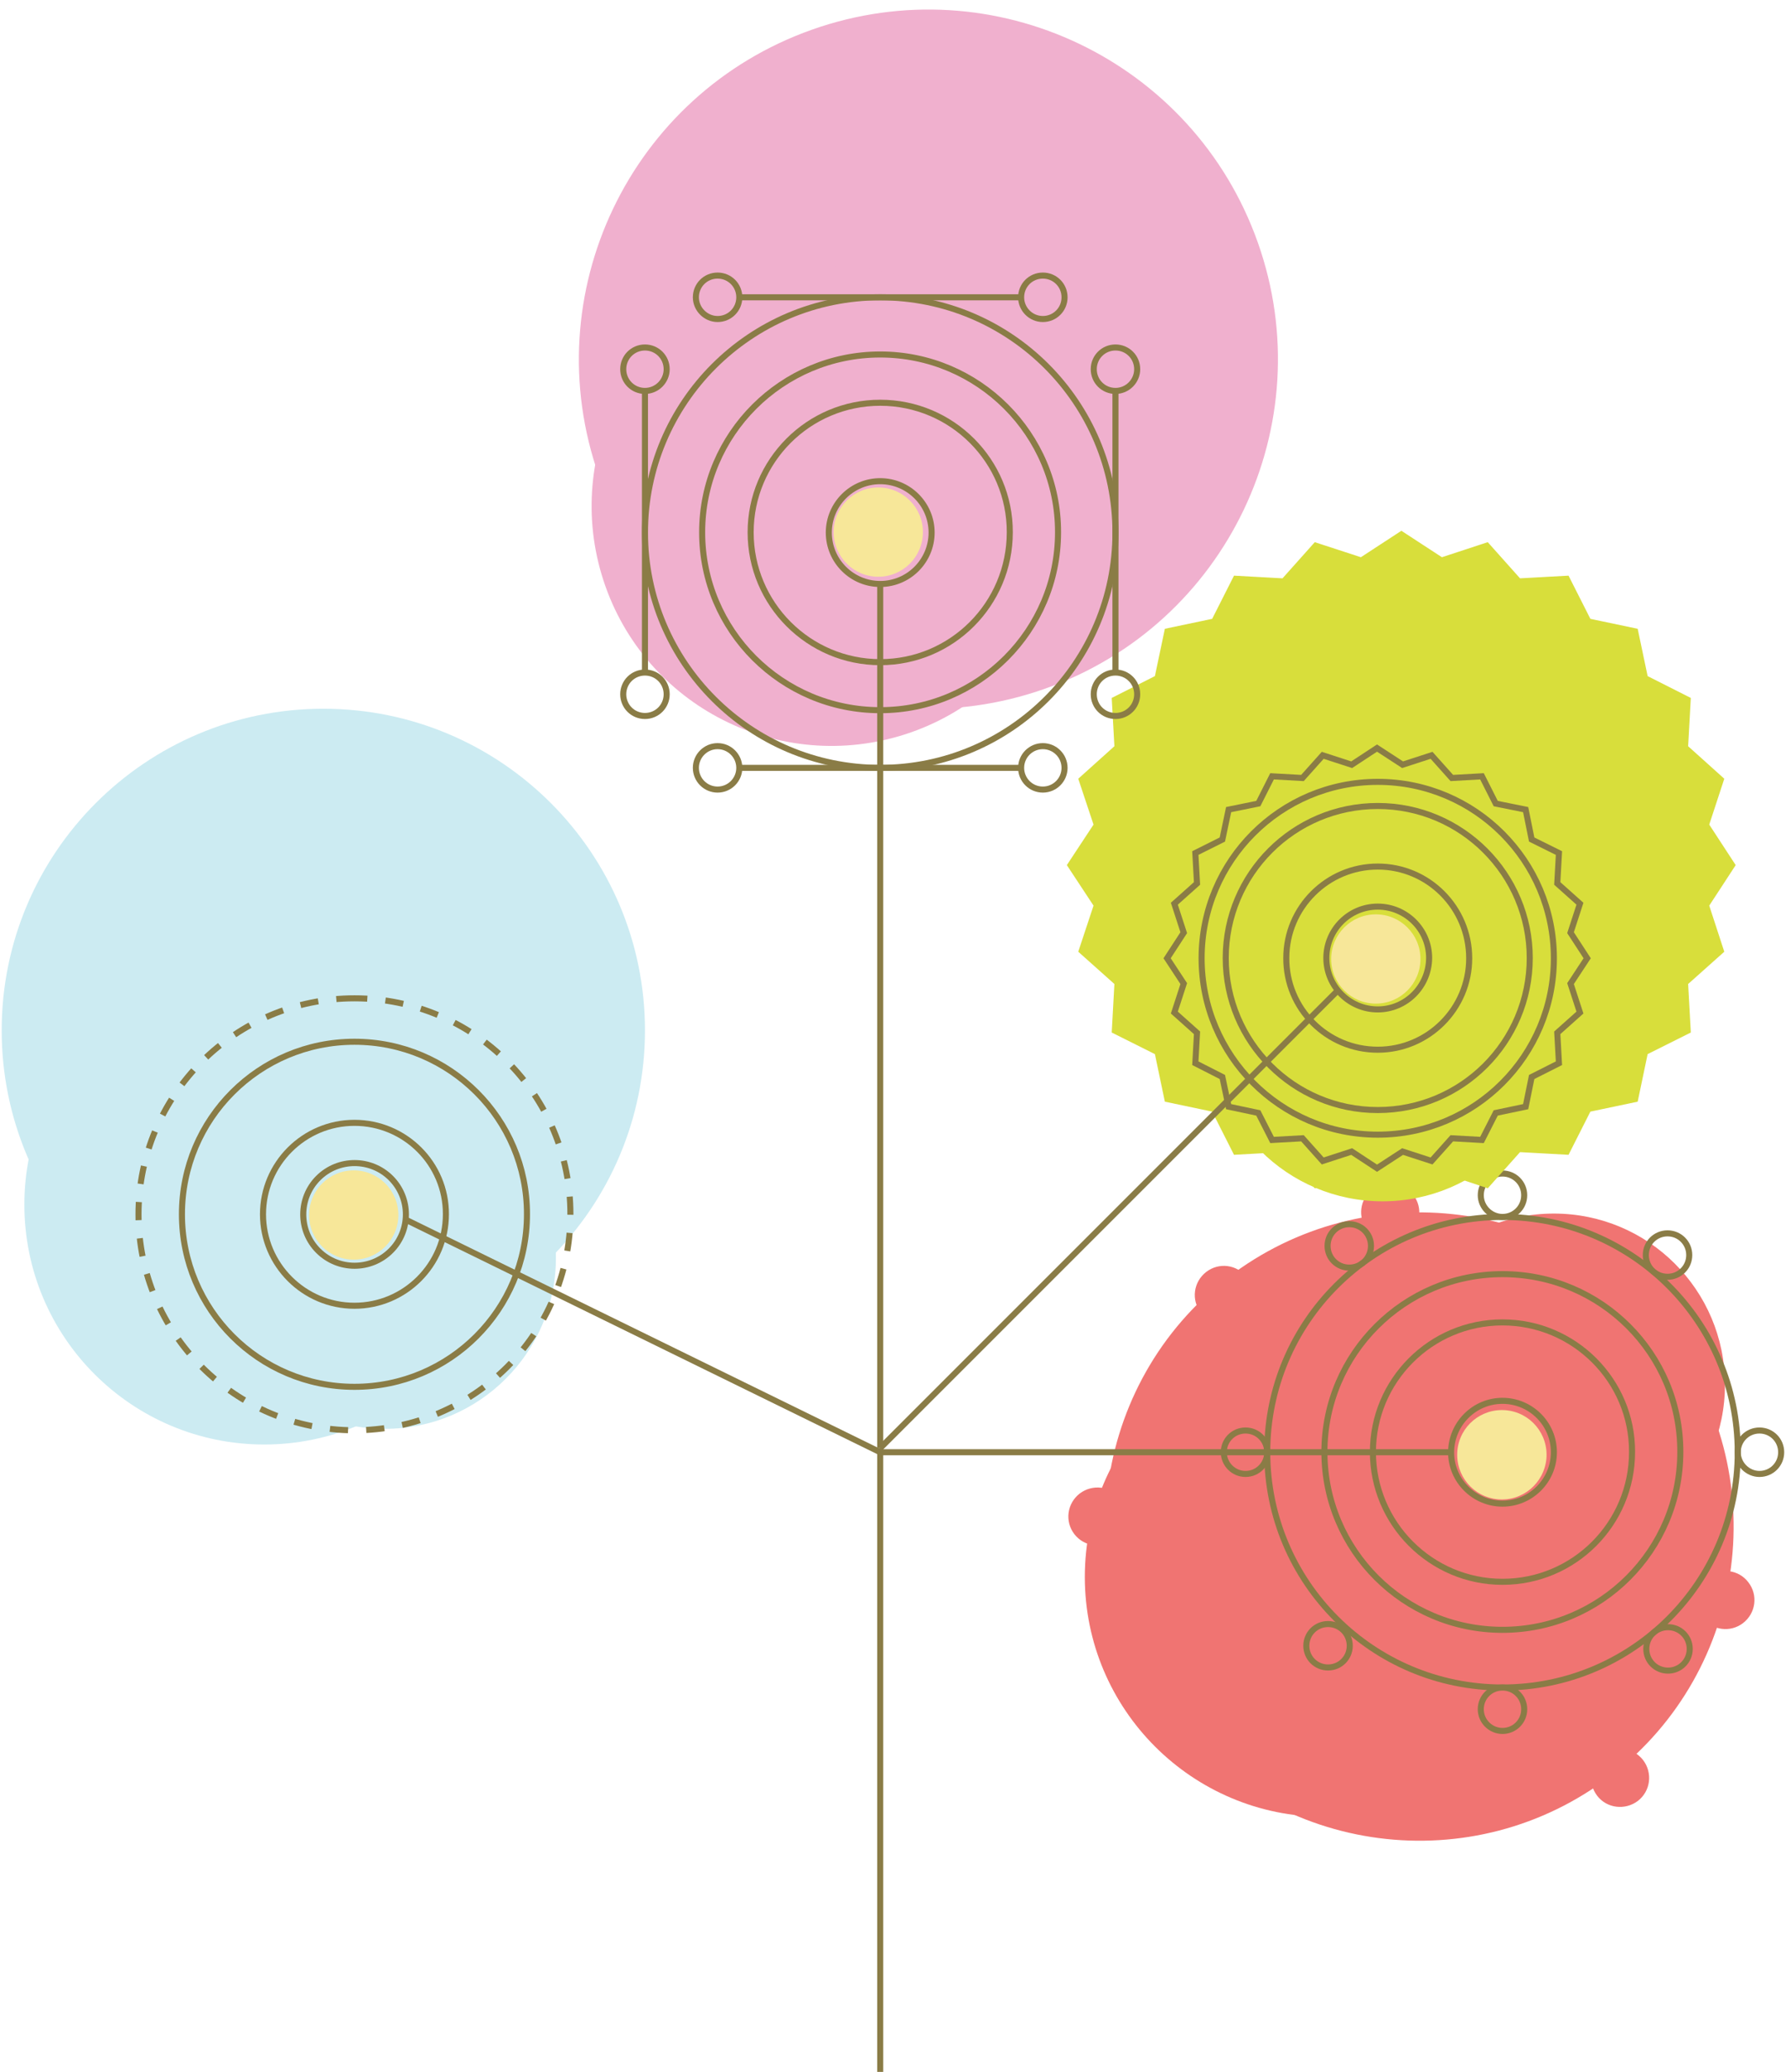 <?xml version="1.0" encoding="utf-8"?>
<!-- Generator: Adobe Illustrator 18.0.0, SVG Export Plug-In . SVG Version: 6.00 Build 0)  -->
<!DOCTYPE svg PUBLIC "-//W3C//DTD SVG 1.1//EN" "http://www.w3.org/Graphics/SVG/1.1/DTD/svg11.dtd">
<svg version="1.1" id="CIPrimaryPlantIllustrationSVG"
	 xmlns="http://www.w3.org/2000/svg" xmlns:xlink="http://www.w3.org/1999/xlink" x="0px" y="0px" viewBox="0 0 740.2 858.6"
	 enable-background="new 0 0 740.2 858.6" xml:space="preserve">
	<g class="ci-animated-flower">
		<g class="ci-flower-petals">
			<g class="ci-flower-petal">
				<path id="_x3C_Path_x3E_" fill="#F07472" d="M508.9,529.4c-57,43.8-67.6,125.6-23.8,182.6c43.8,57,125.6,67.6,182.6,23.8
					c57-43.8,67.6-125.6,23.8-182.6C647.6,496.2,565.9,485.6,508.9,529.4z"/>
				<path fill="#F07472" d="M685.9,558.2c-4-5.3-3.1-12.8,2.2-16.8c5.3-4,12.8-3.1,16.9,2.2c4.1,5.3,3.1,12.8-2.2,16.9
					C697.5,564.5,690,563.5,685.9,558.2z"/>
				<path fill="#F07472" d="M661.9,744.1c-4-5.3-3.1-12.8,2.2-16.9c5.3-4.1,12.8-3.1,16.9,2.2c4,5.3,3.1,12.8-2.2,16.9
					C673.5,750.3,665.9,749.4,661.9,744.1z"/>
				<path fill="#F07472" d="M445.3,635.8c-4.1-5.3-3.1-12.8,2.2-16.9c5.3-4,12.8-3.1,16.9,2.2c4,5.3,3.1,12.8-2.2,16.9
					C456.9,642,449.4,641,445.3,635.8z"/>
				<path fill="#F07472" d="M566.6,509.7c-4-5.3-3.1-12.8,2.2-16.8c5.3-4,12.8-3.1,16.9,2.2c4.1,5.3,3.1,12.8-2.2,16.9
					C578.2,516,570.7,515,566.6,509.7z"/>
				<path fill="#F07472" d="M484.3,726.2c-4-5.3-3.1-12.8,2.2-16.8c5.3-4.1,12.8-3.1,16.9,2.2c4,5.3,3.1,12.8-2.2,16.9
					C495.9,732.4,488.4,731.4,484.3,726.2z"/>
				<path fill="#F07472" d="M705.6,670.4c-4-5.3-3.1-12.8,2.2-16.9c5.3-4,12.8-3.1,16.8,2.2c4.1,5.3,3.1,12.8-2.2,16.9
					C717.2,676.6,709.7,675.7,705.6,670.4z"/>
				<path fill="#F07472" d="M497.7,544c-4.1-5.3-3.1-12.8,2.2-16.9c5.3-4.1,12.8-3.1,16.8,2.2c4.1,5.3,3.1,12.8-2.2,16.9
					C509.3,550.2,501.8,549.3,497.7,544z"/>
			</g>
			<circle class="ci-flower-petal" fill="#F07472" cx="549" cy="653.5" r="99.4"/>
			<circle class="ci-flower-petal" fill="#F07472" cx="644" cy="573.8" r="70.9"/>
			<circle class="ci-flower-petal" fill="#F07472" cx="622.4" cy="637.5" r="51.8"/>
		</g>
		<path class="ci-flower-pollen" fill="#F7E799" d="M620.8,621.3c-10.2-0.9-17.7-9.9-16.8-20.1c0.9-10.2,9.9-17.7,20.1-16.8
			c10.2,0.9,17.7,9.9,16.8,20.1C639.9,614.7,631,622.2,620.8,621.3z"/>
		<g>
			<line fill="none" stroke="#8A7C46" stroke-width="2.509" x1="364.8" y1="601.8" x2="601.5" y2="601.8"/>
			<path fill="none" stroke="#8A7C46" stroke-width="2.509" d="M622.7,580.5c11.7,0,21.3,9.5,21.3,21.3c0,11.7-9.5,21.3-21.3,21.3
				c-11.7,0-21.3-9.5-21.3-21.3C601.5,590,611,580.5,622.7,580.5z"/>
		</g>
		<g class="ci-flower-disc">
			<path fill="none" stroke="#8A7C46" stroke-width="2.509" d="M622.7,548c-29.7,0-53.7,24.1-53.7,53.7c0,29.7,24.1,53.8,53.7,53.8
				c29.7,0,53.7-24.1,53.7-53.8C676.5,572.1,652.4,548,622.7,548z"/>
			<circle fill="none" stroke="#8A7C46" stroke-width="2.509" cx="622.7" cy="601.8" r="97.5"/>
			<path fill="none" stroke="#8A7C46" stroke-width="2.509" d="M622.7,528c-40.7,0-73.8,33-73.8,73.7c0,40.7,33,73.7,73.8,73.7
				c40.7,0,73.7-33,73.7-73.7C696.5,561,663.5,528,622.7,528z"/>
			<path fill="none" stroke="#8A7C46" stroke-width="2.509" d="M720.2,601.8c0-5,4-9,9-9c5,0,9,4,9,9c0,5-4,9-9,9
				C724.3,610.8,720.2,606.7,720.2,601.8z"/>
			<path fill="none" stroke="#8A7C46" stroke-width="2.509" d="M507.2,601.8c0-5,4-9,9-9c5,0,9,4,9,9c0,5-4,9-9,9
				C511.2,610.8,507.2,606.7,507.2,601.8z"/>
			<path fill="none" stroke="#8A7C46" stroke-width="2.509" d="M613.7,708.3c0-5,4-9,9-9c5,0,9,4,9,9c0,5-4,9-9,9
				C617.8,717.3,613.7,713.3,613.7,708.3z"/>
			<path fill="none" stroke="#8A7C46" stroke-width="2.509" d="M550.2,516.3c0-5,4-9,9-9c5,0,9,4,9,9c0,5-4,9-9,9
				C554.2,525.3,550.2,521.3,550.2,516.3z"/>
			<path fill="none" stroke="#8A7C46" stroke-width="2.509" d="M682.1,520.1c0-5,4-9,9-9c5,0,9,4,9,9c0,5-4,9-9,9
				C686.1,529.1,682.1,525.1,682.1,520.1z"/>
			<path fill="none" stroke="#8A7C46" stroke-width="2.509" d="M541.4,682c0-5,4-9,9-9s9,4,9,9c0,5-4,9-9,9S541.4,687,541.4,682z"/>
			<path fill="none" stroke="#8A7C46" stroke-width="2.509" d="M682.3,683.3c0-5,4-9,9-9c5,0,9,4,9,9c0,5-4,9-9,9
				C686.3,692.3,682.3,688.3,682.3,683.3z"/>
			<path fill="none" stroke="#8A7C46" stroke-width="2.509" d="M613.7,495.3c0-5,4-9,9-9c5,0,9,4,9,9c0,5-4,9-9,9
				C617.8,504.3,613.7,500.2,613.7,495.3z"/>
		</g>
	</g>
	<g class="ci-animated-flower">
		<g class="ci-flower-petals">
			<polygon class="ci-flower-petal" fill="#D8DE3B" stroke="#D8DE3B" stroke-width="1.255" points="580.8,220.7 597.5,231.6 
				616.4,225.4 629.7,240.3 649.7,239.2 658.7,257 678.2,261.1 682.3,280.6 700.1,289.6 699,309.5 713.9,322.9 707.7,341.8 
				718.6,358.5 707.7,375.2 713.9,394.2 699,407.5 700.1,427.5 682.3,436.4 678.2,456 658.7,460.1 649.7,477.9 629.7,476.8 
				616.4,491.7 597.5,485.4 580.8,496.4 564.1,485.4 545.1,491.7 531.8,476.8 511.8,477.9 502.8,460.1 483.3,456 479.2,436.4 
				461.4,427.5 462.5,407.5 447.6,394.2 453.9,375.2 442.9,358.5 453.9,341.8 447.6,322.9 462.5,309.5 461.4,289.6 479.2,280.6 
				483.3,261.1 502.8,257 511.8,239.2 531.8,240.3 545.1,225.4 564.1,231.6 		"/>
			<path class="ci-flower-petal" fill="#D8DE3B" stroke="#D8DE3B" stroke-width="1.255" d="M610.3,465.6
				c-51.8,18.3-108.6-8.8-126.9-60.5c-18.3-51.8,8.8-108.6,60.5-126.9c51.8-18.3,108.6,8.8,126.9,60.5
				C689.1,390.5,662,447.3,610.3,465.6z"/>
			<circle class="ci-flower-petal" fill="#D8DE3B" stroke="#D8DE3B" stroke-width="1.255" cx="573" cy="426.3" r="70.9"/>
			<path class="ci-flower-petal" fill="#D8DE3B" stroke="#D8DE3B" stroke-width="1.255" d="M581,431.6c-26.9,9.5-56.5-4.6-66.1-31.5
				c-9.5-26.9,4.6-56.5,31.5-66.1c26.9-9.5,56.5,4.6,66.1,31.5C622,392.5,607.9,422.1,581,431.6z"/>
		</g>
		<circle class="ci-flower-pollen" fill="#F7E799" cx="570.2" cy="397.4" r="18.5"/>
		<g>
			<path fill="none" stroke="#8A7C46" stroke-width="2.509" d="M571,418.3c-11.7,0-21.3-9.5-21.3-21.3c0-11.7,9.5-21.3,21.3-21.3
				c11.7,0,21.3,9.5,21.3,21.3C592.2,408.8,582.7,418.3,571,418.3z"/>
			<line fill="none" stroke="#8A7C46" stroke-width="2.509" x1="364.8" y1="600.1" x2="554.5" y2="410.4"/>
		</g>
		<g class="ci-flower-disc">
			<path fill="none" stroke="#8A7C46" stroke-width="2.509" d="M571,324c-40.3,0-73,32.7-73,73.1c0,40.3,32.7,73.1,73,73.1
				c40.3,0,73-32.7,73-73.1C644,356.7,611.3,324,571,324z"/>
			<path fill="none" stroke="#8A7C46" stroke-width="2.509" d="M571,334c-34.8,0-63,28.2-63,63c0,34.8,28.2,63,63,63
				c34.8,0,63-28.2,63-63C634,362.3,605.8,334,571,334z"/>
			<polygon fill="none" stroke="#8A7C46" stroke-width="2.509" points="570.7,310 581.3,316.9 593.3,313 601.7,322.4 614.2,321.7 
				619.9,333 632.3,335.5 634.8,347.9 646.1,353.5 645.4,366.1 654.8,374.5 650.9,386.5 657.8,397.1 650.9,407.6 654.8,419.6 
				645.4,428 646.1,440.6 634.8,446.3 632.3,458.6 619.9,461.2 614.2,472.4 601.7,471.7 593.3,481.1 581.3,477.2 570.7,484.1 
				560.2,477.2 548.2,481.1 539.8,471.7 527.2,472.4 521.5,461.2 509.2,458.6 506.6,446.3 495.4,440.6 496.1,428 486.7,419.6 
				490.6,407.6 483.7,397.1 490.6,386.5 486.7,374.5 496.1,366.1 495.4,353.5 506.6,347.9 509.2,335.5 521.5,333 527.2,321.7 
				539.8,322.4 548.2,313 560.2,316.9 		"/>
			<path fill="none" stroke="#8A7C46" stroke-width="2.509" d="M571,359.1c-20.9,0-37.9,17-37.9,37.9C533,418,550,435,571,435
				c20.9,0,37.9-17,37.9-37.9C608.9,376.1,591.9,359.1,571,359.1z"/>
		</g>
	</g>
	<line class="ci-body" fill="none" stroke="#8A7C46" stroke-width="2.509" x1="364.8" y1="600.1" x2="364.8" y2="858.6"/>
	<g class="ci-animated-flower">
		<g class="ci-flower-petals">
			<path class="ci-flower-petal" fill="#F0B0CE" d="M521.3,100.5c26.7,75.4-12.8,158.2-88.2,184.9c-75.4,26.7-158.2-12.8-184.9-88.2
				C221.6,121.8,261.1,39,336.5,12.3C411.9-14.4,494.6,25.1,521.3,100.5z"/>
			<path class="ci-flower-petal" fill="#F0B0CE" d="M438.3,176.5c18.3,51.8-8.8,108.6-60.5,126.9c-51.8,18.3-108.6-8.8-126.9-60.5
				c-18.3-51.8,8.8-108.6,60.5-126.9C363.1,97.6,420,124.7,438.3,176.5z"/>
			<circle class="ci-flower-petal" fill="#F0B0CE" cx="399" cy="213.7" r="70.9"/>
			<circle class="ci-flower-petal" fill="#F0B0CE" cx="355.5" cy="223.1" r="51.8"/>
		</g>
		<circle class="ci-flower-pollen" fill="#F7E799" cx="364" cy="220.5" r="18.5"/>
		<g class="ci-flower-disc">
			<path fill="none" stroke="#8A7C46" stroke-width="2.509" d="M364.8,199.4c11.7,0,21.3,9.5,21.3,21.3c0,11.7-9.5,21.3-21.3,21.3
				c-11.7,0-21.3-9.5-21.3-21.3C343.5,208.9,353.1,199.4,364.8,199.4z"/>
			<path fill="none" stroke="#8A7C46" stroke-width="2.509" d="M364.8,166.9c-29.7,0-53.7,24.1-53.7,53.7
				c0,29.7,24.1,53.8,53.7,53.8c29.7,0,53.7-24.1,53.7-53.8C418.6,191,394.5,166.9,364.8,166.9z"/>
			<circle fill="none" stroke="#8A7C46" stroke-width="2.509" cx="364.8" cy="220.7" r="97.5"/>
			<path fill="none" stroke="#8A7C46" stroke-width="2.509" d="M364.8,146.9c-40.7,0-73.8,33-73.8,73.7c0,40.7,33,73.7,73.8,73.7
				c40.7,0,73.7-33,73.7-73.7C438.6,180,405.5,146.9,364.8,146.9z"/>
			<g>
				<line fill="none" stroke="#8A7C46" stroke-width="2.509" x1="267.3" y1="278.7" x2="267.3" y2="162"/>
				<path fill="none" stroke="#8A7C46" stroke-width="2.509" d="M267.3,296.7c-5,0-9-4-9-9c0-5,4-9,9-9c5,0,9,4,9,9
					C276.3,292.7,272.3,296.7,267.3,296.7z"/>
				<path fill="none" stroke="#8A7C46" stroke-width="2.509" d="M267.3,162c-5,0-9-4-9-9c0-5,4-9,9-9c5,0,9,4,9,9
					C276.3,157.9,272.3,162,267.3,162z"/>
			</g>
			<g>
				<line fill="none" stroke="#8A7C46" stroke-width="2.509" x1="462.3" y1="278.7" x2="462.3" y2="162"/>
				<path fill="none" stroke="#8A7C46" stroke-width="2.509" d="M462.3,296.7c-5,0-9-4-9-9c0-5,4-9,9-9c5,0,9,4,9,9
					C471.3,292.7,467.3,296.7,462.3,296.7z"/>
				<path fill="none" stroke="#8A7C46" stroke-width="2.509" d="M462.3,162c-5,0-9-4-9-9c0-5,4-9,9-9c5,0,9,4,9,9
					C471.3,157.9,467.3,162,462.3,162z"/>
			</g>
			<g>
				<line fill="none" stroke="#8A7C46" stroke-width="2.509" x1="306.4" y1="123.2" x2="423.2" y2="123.2"/>
				<path fill="none" stroke="#8A7C46" stroke-width="2.509" d="M288.4,123.2c0-5,4-9,9-9c5,0,9,4,9,9c0,5-4,9-9,9
					C292.5,132.2,288.4,128.1,288.4,123.2z"/>
				<path fill="none" stroke="#8A7C46" stroke-width="2.509" d="M423.2,123.2c0-5,4-9,9-9c5,0,9,4,9,9c0,5-4,9-9,9
					C427.2,132.2,423.2,128.1,423.2,123.2z"/>
			</g>
			<g>
				<line fill="none" stroke="#8A7C46" stroke-width="2.509" x1="306.4" y1="318.2" x2="423.2" y2="318.2"/>
				<circle fill="none" stroke="#8A7C46" stroke-width="2.509" cx="297.4" cy="318.2" r="9"/>
				<circle fill="none" stroke="#8A7C46" stroke-width="2.509" cx="432.2" cy="318.2" r="9"/>
			</g>
		</g>
		<line fill="none" stroke="#8A7C46" stroke-width="2.509" x1="364.8" y1="241.9" x2="364.8" y2="600.1"/>
	</g>
	<g class="ci-animated-flower">
		<g class="ci-flower-petals">
			<path class="ci-flower-petal" fill="#CCEBF2" d="M267.3,427c0,73.6-59.7,133.3-133.3,133.3S0.7,500.6,0.7,427
				c0-73.6,59.7-133.3,133.3-133.3S267.3,353.4,267.3,427z"/>
			<circle class="ci-flower-petal" fill="#CCEBF2" cx="109.5" cy="499.2" r="99.4"/>
			<circle class="ci-flower-petal" fill="#CCEBF2" cx="159.5" cy="521.2" r="70.9"/>
			<circle class="ci-flower-petal" fill="#CCEBF2" cx="115.3" cy="515.4" r="51.8"/>
		</g>
		<circle class="ci-flower-pollen" fill="#F7E799" cx="146.6" cy="503.5" r="18.5"/>
		<g>
			<path fill="none" stroke="#8A7C46" stroke-width="2.509" d="M162,488.2c8.3,8.3,8.3,21.8,0,30.1c-8.3,8.3-21.8,8.3-30.1,0
				c-8.3-8.3-8.3-21.8,0-30.1C140.2,479.9,153.7,479.9,162,488.2z"/>
			<line fill="none" stroke="#8A7C46" stroke-width="2.509" x1="364.8" y1="601.8" x2="168.1" y2="505.4"/>
		</g>
		<g class="ci-flower-disc">
			<path fill="none" stroke="#8A7C46" stroke-width="2.509" stroke-dasharray="7.528" d="M146.9,413.7c-49.4,0-89.5,40.1-89.5,89.5
				c0,49.4,40.1,89.5,89.5,89.5c49.4,0,89.5-40.1,89.5-89.5C236.5,453.8,196.4,413.7,146.9,413.7z"/>
			<path fill="none" stroke="#8A7C46" stroke-width="2.509" d="M146.9,431.7c-39.5,0-71.5,32-71.5,71.5c0,39.5,32,71.5,71.5,71.5
				c39.5,0,71.5-32,71.5-71.5C218.5,463.7,186.4,431.7,146.9,431.7z"/>
			<path fill="none" stroke="#8A7C46" stroke-width="2.509" d="M146.9,465.3c-20.9,0-37.9,17-37.9,37.9c0,20.9,17,37.9,37.9,37.9
				c20.9,0,37.9-17,37.9-37.9C184.9,482.3,167.9,465.3,146.9,465.3z"/>
		</g>
	</g>
</svg>
